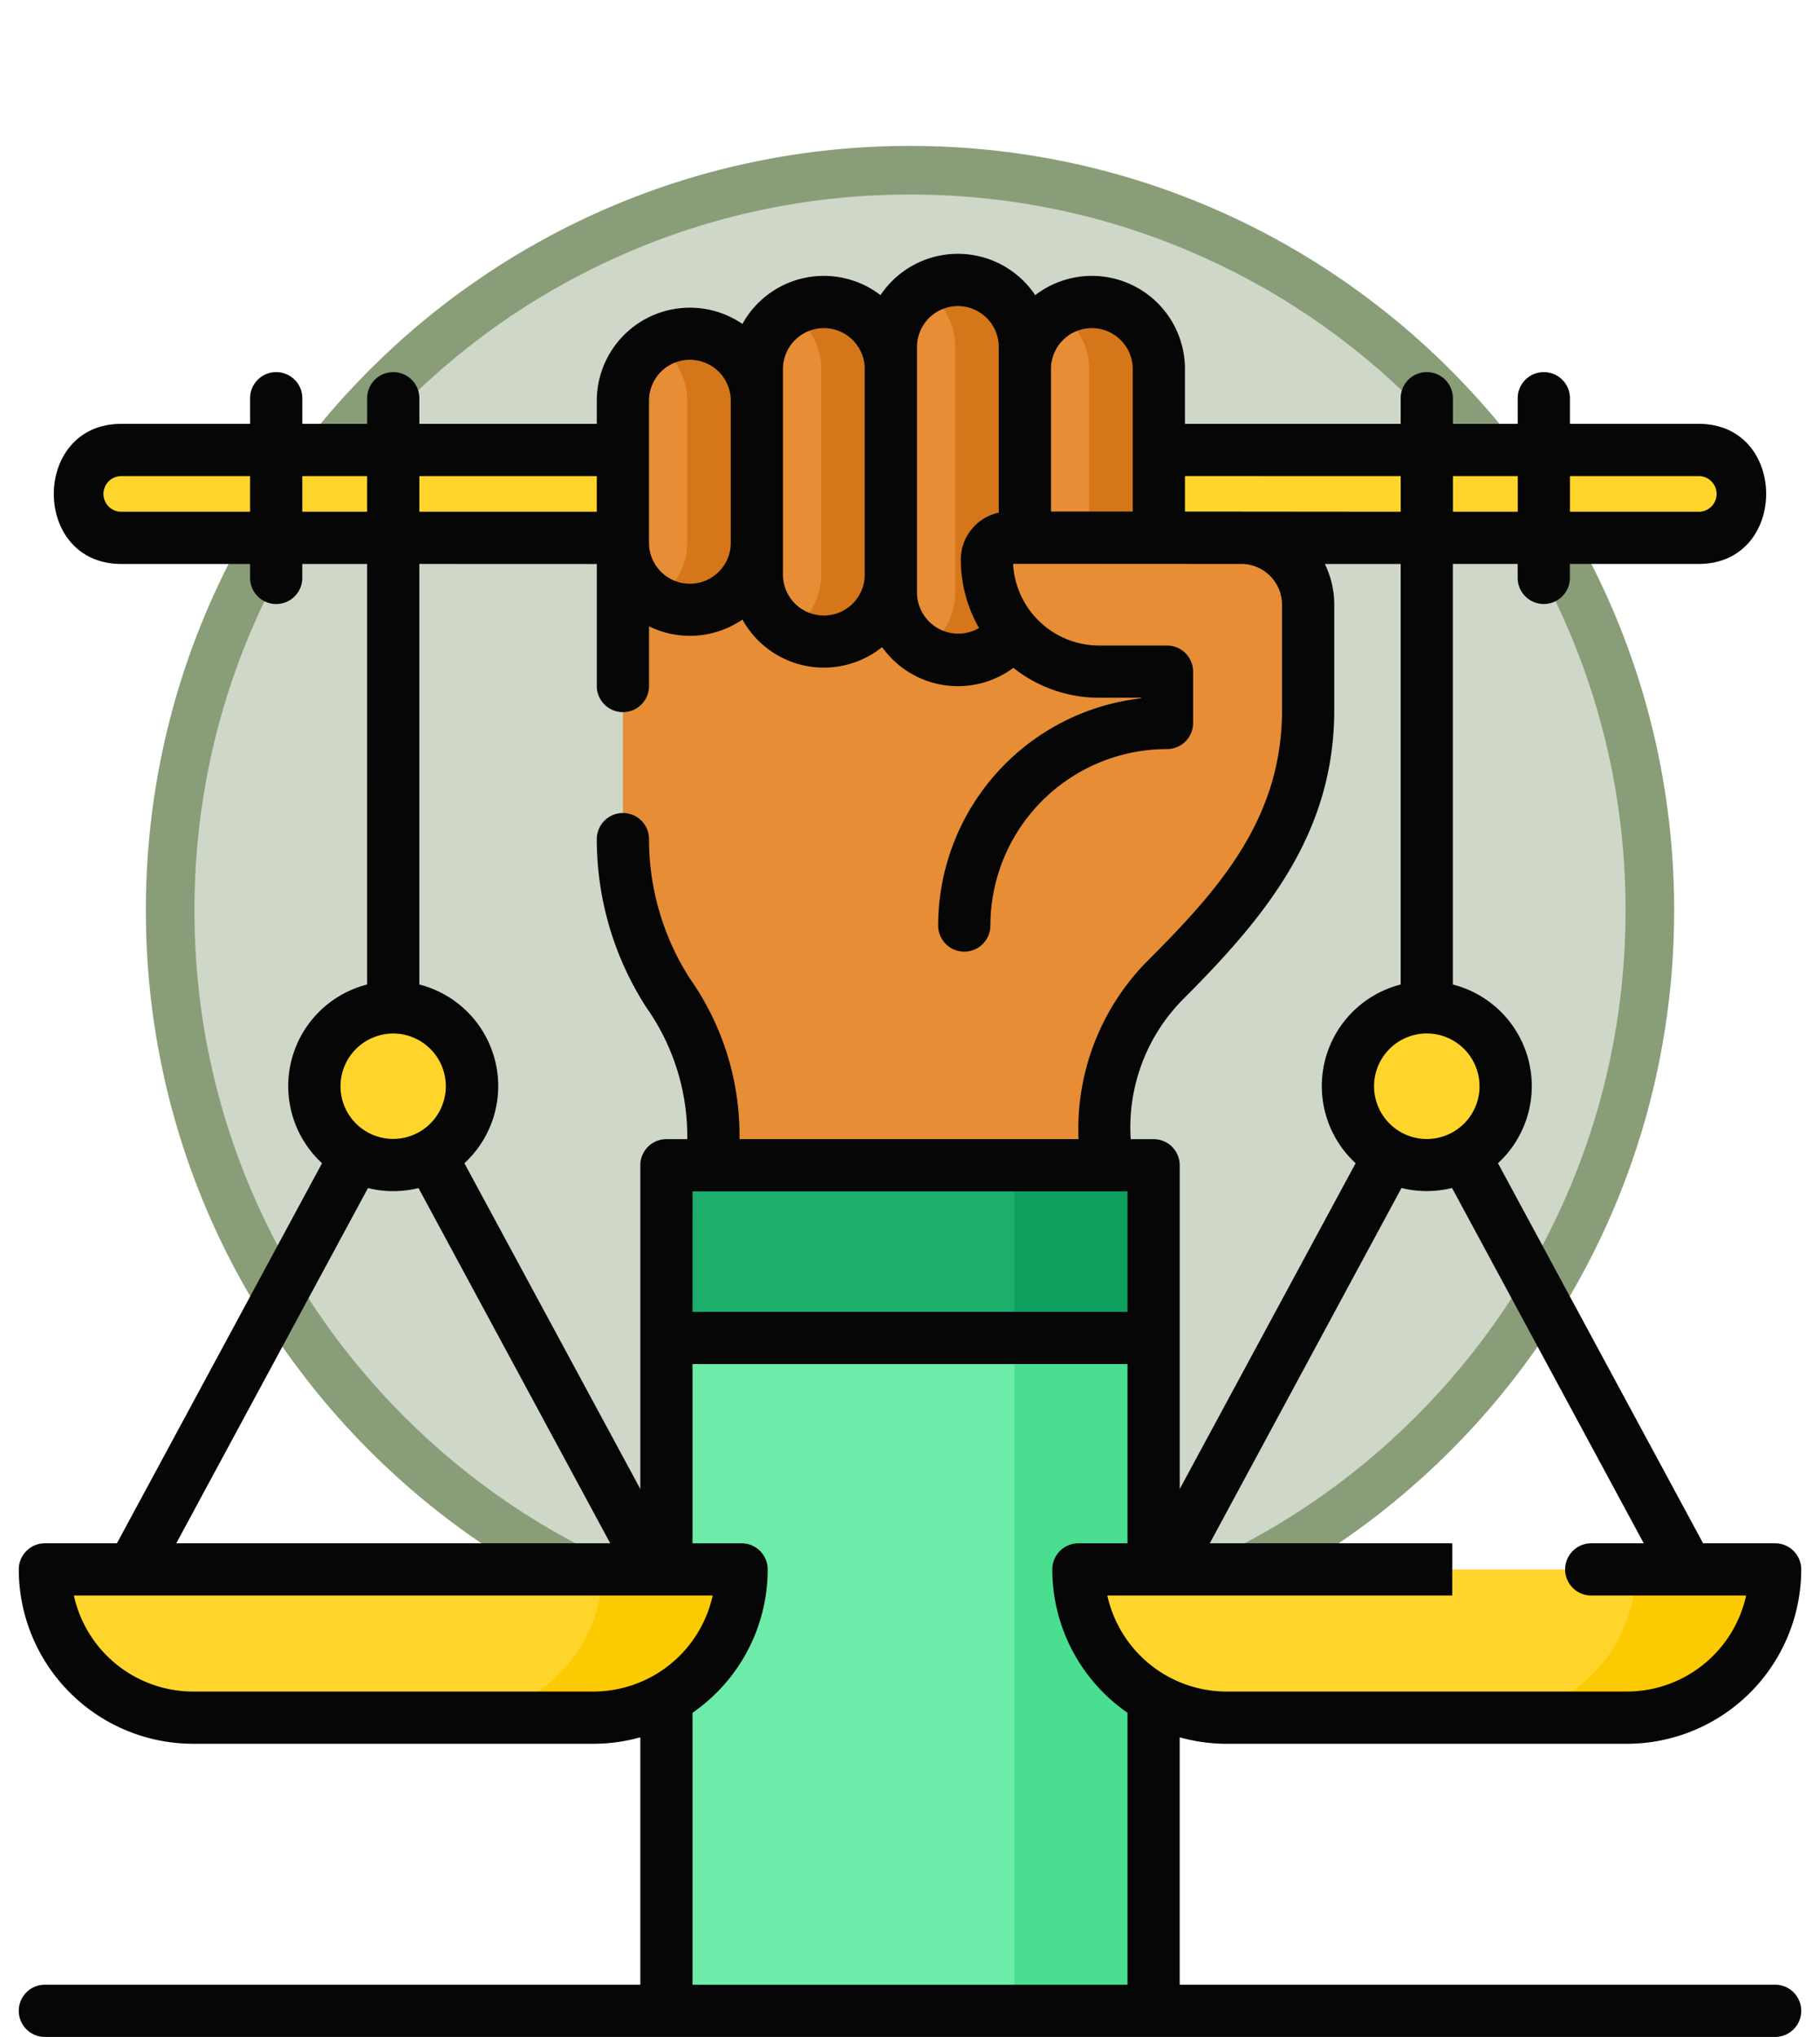 <svg xmlns="http://www.w3.org/2000/svg" xmlns:xlink="http://www.w3.org/1999/xlink" width="112.317" height="125.658" viewBox="0 0 112.317 125.658">
  <defs>
    <filter id="Trazado_978624" x="0" y="0" width="112.317" height="112.317" filterUnits="userSpaceOnUse">
      <feOffset dy="3" input="SourceAlpha"/>
      <feGaussianBlur stdDeviation="3" result="blur"/>
      <feFlood flood-opacity="0.161"/>
      <feComposite operator="in" in2="blur"/>
      <feComposite in="SourceGraphic"/>
    </filter>
  </defs>
  <g id="Grupo_1217839" data-name="Grupo 1217839" transform="translate(-159.964 -661.342)">
    <g id="Grupo_1216088" data-name="Grupo 1216088" transform="translate(0 -1029.5)">
      <g id="Grupo_1210476" data-name="Grupo 1210476" transform="translate(0 -2223.158)">
        <g id="Grupo_1210475" data-name="Grupo 1210475" transform="translate(167.192 3920)">
          <g id="Grupo_1209741" data-name="Grupo 1209741" transform="translate(1.772)">
            <g id="Grupo_1178144" data-name="Grupo 1178144" transform="translate(0 0)">
              <g id="Grupo_1177896" data-name="Grupo 1177896">
                <g id="Grupo_1176881" data-name="Grupo 1176881">
                  <g id="Grupo_1175148" data-name="Grupo 1175148">
                    <g id="Grupo_1173798" data-name="Grupo 1173798">
                      <g id="Grupo_1171925" data-name="Grupo 1171925">
                        <g id="Grupo_1164524" data-name="Grupo 1164524">
                          <g id="Grupo_1144123" data-name="Grupo 1144123">
                            <g transform="matrix(1, 0, 0, 1, -9, -6)" filter="url(#Trazado_978624)">
                              <g id="Trazado_978624-2" data-name="Trazado 978624" transform="translate(9 6)" fill="#cfd7c8">
                                <path d="M 47.158 92.817 C 40.994 92.817 35.015 91.61 29.387 89.229 C 23.95 86.93 19.067 83.637 14.873 79.444 C 10.679 75.25 7.387 70.367 5.087 64.93 C 2.707 59.302 1.5 53.323 1.5 47.158 C 1.5 40.994 2.707 35.015 5.087 29.387 C 7.387 23.95 10.679 19.067 14.873 14.873 C 19.067 10.679 23.95 7.387 29.387 5.087 C 35.015 2.707 40.994 1.5 47.158 1.5 C 53.323 1.5 59.302 2.707 64.93 5.087 C 70.367 7.387 75.25 10.679 79.444 14.873 C 83.637 19.067 86.93 23.95 89.229 29.387 C 91.61 35.015 92.817 40.994 92.817 47.158 C 92.817 53.323 91.61 59.302 89.229 64.93 C 86.93 70.367 83.637 75.25 79.444 79.444 C 75.25 83.637 70.367 86.93 64.93 89.229 C 59.302 91.61 53.323 92.817 47.158 92.817 Z" stroke="none"/>
                                <path d="M 47.158 3 C 41.196 3 35.413 4.167 29.971 6.469 C 24.713 8.693 19.99 11.877 15.934 15.934 C 11.877 19.99 8.693 24.713 6.469 29.971 C 4.167 35.413 3 41.196 3 47.158 C 3 53.121 4.167 58.904 6.469 64.346 C 8.693 69.604 11.877 74.327 15.934 78.383 C 19.99 82.439 24.713 85.624 29.971 87.848 C 35.413 90.15 41.196 91.317 47.158 91.317 C 53.121 91.317 58.904 90.15 64.346 87.848 C 69.604 85.624 74.327 82.439 78.383 78.383 C 82.439 74.327 85.624 69.604 87.848 64.346 C 90.15 58.904 91.317 53.121 91.317 47.158 C 91.317 41.196 90.15 35.413 87.848 29.971 C 85.624 24.713 82.439 19.99 78.383 15.934 C 74.327 11.877 69.604 8.693 64.346 6.469 C 58.904 4.167 53.121 3 47.158 3 M 47.158 0 C 73.203 0 94.317 21.114 94.317 47.158 C 94.317 73.203 73.203 94.317 47.158 94.317 C 21.114 94.317 0 73.203 0 47.158 C 0 21.114 21.114 0 47.158 0 Z" stroke="none" fill="#899e78"/>
                              </g>
                            </g>
                          </g>
                        </g>
                      </g>
                    </g>
                  </g>
                </g>
              </g>
            </g>
          </g>
        </g>
      </g>
    </g>
    <g id="derecho-civil_1_" data-name="derecho-civil (1)" transform="translate(161.123 677)">
      <g id="Grupo_1217838" data-name="Grupo 1217838" transform="translate(1.611 1.611)">
        <g id="Grupo_1217830" data-name="Grupo 1217830" transform="translate(2.004 10.489)">
          <path id="Trazado_1167408" data-name="Trazado 1167408" d="M116.888,61.742H19.539a2.71,2.71,0,0,1,0-5.42h97.349a2.71,2.71,0,1,1,0,5.42Z" transform="translate(-16.829 -56.322)" fill="#ffd52b"/>
        </g>
        <g id="Grupo_1217834" data-name="Grupo 1217834" transform="translate(35.671)">
          <g id="Grupo_1217832" data-name="Grupo 1217832">
            <g id="Grupo_1217831" data-name="Grupo 1217831">
              <path id="Trazado_1167409" data-name="Trazado 1167409" d="M211.683,81.517H173.531v18.595a17.541,17.541,0,0,0,2.792,9.494,14.76,14.76,0,0,1,2.792,8.21v54.577h24.142V117.7a12.418,12.418,0,0,1,3.644-8.787l3.353-3.349a18.965,18.965,0,0,0,5.565-13.419V85.648A4.133,4.133,0,0,0,211.683,81.517Z" transform="translate(-173.531 -65.615)" fill="#e68d35"/>
              <path id="Trazado_1167410" data-name="Trazado 1167410" d="M257.767,29.509a4.137,4.137,0,0,1-7.272-2.693V11.632a4.136,4.136,0,0,1,8.271,0V28.34" transform="translate(-233.96 -7.5)" fill="#e68d35"/>
              <path id="Trazado_1167411" data-name="Trazado 1167411" d="M261.893,7.5a4.113,4.113,0,0,0-2.148.606,4.124,4.124,0,0,1,1.987,3.526V26.8a4.172,4.172,0,0,1-1.983,3.542,4.128,4.128,0,0,0,5.281-.835l1-1.169V11.632A4.134,4.134,0,0,0,261.893,7.5Z" transform="translate(-241.222 -7.5)" fill="#d47619"/>
              <path id="Trazado_1167412" data-name="Trazado 1167412" d="M297.245,28.375h-8.267a0,0,0,0,1,0,0V17.97a4.136,4.136,0,0,1,8.271,0v10.4A0,0,0,0,1,297.245,28.375Z" transform="translate(-264.173 -12.473)" fill="#e68d35"/>
              <path id="Trazado_1167413" data-name="Trazado 1167413" d="M300.375,13.833a4.11,4.11,0,0,0-2.148.607,4.129,4.129,0,0,1,1.987,3.529v10.4a0,0,0,0,1,0,0h4.3a0,0,0,0,0,0,0v-10.4A4.136,4.136,0,0,0,300.375,13.833Z" transform="translate(-271.437 -12.472)" fill="#d47619"/>
              <path id="Trazado_1167414" data-name="Trazado 1167414" d="M194.6,95.879a12.5,12.5,0,0,1,12.511-12.5V80.217h-4.19a6.922,6.922,0,0,1-6.926-6.918,1.345,1.345,0,0,1,1.346-1.344h14.345a4.133,4.133,0,0,1,4.136,4.131V82.58A18.964,18.964,0,0,1,210.254,96L206.9,99.348a12.419,12.419,0,0,0-3.644,8.787v54.7H179.114V108.255a14.76,14.76,0,0,0-2.792-8.21,17.541,17.541,0,0,1-2.792-9.494V69.34" transform="translate(-173.531 -56.054)" fill="none"/>
              <path id="Trazado_1167415" data-name="Trazado 1167415" d="M177.667,39.986a4.136,4.136,0,0,1-4.136-4.136V27.1a4.136,4.136,0,0,1,8.271,0V35.85A4.136,4.136,0,0,1,177.667,39.986Z" transform="translate(-173.531 -19.643)" fill="#e68d35"/>
              <path id="Trazado_1167416" data-name="Trazado 1167416" d="M184.929,22.966a4.11,4.11,0,0,0-2.148.607,4.129,4.129,0,0,1,1.987,3.529V35.85a4.129,4.129,0,0,1-1.987,3.529,4.129,4.129,0,0,0,6.284-3.529V27.1A4.135,4.135,0,0,0,184.929,22.966Z" transform="translate(-180.794 -19.643)" fill="#d47619"/>
              <path id="Trazado_1167417" data-name="Trazado 1167417" d="M216.149,34.778a4.136,4.136,0,0,1-4.136-4.136V17.97a4.136,4.136,0,1,1,8.271,0V30.642A4.136,4.136,0,0,1,216.149,34.778Z" transform="translate(-203.745 -12.473)" fill="#e68d35"/>
              <path id="Trazado_1167418" data-name="Trazado 1167418" d="M223.411,13.833a4.11,4.11,0,0,0-2.148.607,4.129,4.129,0,0,1,1.987,3.529V30.641a4.129,4.129,0,0,1-1.987,3.529,4.129,4.129,0,0,0,6.284-3.529V17.969A4.136,4.136,0,0,0,223.411,13.833Z" transform="translate(-211.008 -12.472)" fill="#d47619"/>
            </g>
          </g>
          <g id="Grupo_1217833" data-name="Grupo 1217833" transform="translate(2.686 54.614)">
            <path id="Trazado_1167419" data-name="Trazado 1167419" d="M186.032,287.16H216.1v46.694H186.032Z" transform="translate(-186.032 -281.691)" fill="#6deba9"/>
            <path id="Trazado_1167420" data-name="Trazado 1167420" d="M285.969,287.16h8.594v46.694h-8.594Z" transform="translate(-264.498 -281.691)" fill="#49de90"/>
            <path id="Trazado_1167421" data-name="Trazado 1167421" d="M186.032,261.7H216.1v10.654H186.032Z" transform="translate(-186.032 -261.705)" fill="#1caf6c"/>
            <path id="Trazado_1167422" data-name="Trazado 1167422" d="M285.969,261.7h8.594v10.654h-8.594Z" transform="translate(-264.498 -261.705)" fill="#0ea05e"/>
          </g>
          <path id="Trazado_1167423" data-name="Trazado 1167423" d="M278.079,82.861a1.345,1.345,0,0,1,1.346-1.344H293.77l-4.575,8.261h-4.19A6.922,6.922,0,0,1,278.079,82.861Z" transform="translate(-255.617 -65.615)" fill="#e68d35"/>
        </g>
        <g id="Grupo_1217835" data-name="Grupo 1217835" transform="translate(0 44.873)">
          <ellipse id="Elipse_14395" data-name="Elipse 14395" cx="4.866" cy="4.861" rx="4.866" ry="4.861" transform="translate(16.632)" fill="#ffd52b"/>
          <path id="Trazado_1167424" data-name="Trazado 1167424" d="M41.35,386.9h-24.7A9.146,9.146,0,0,1,7.5,377.75h43A9.146,9.146,0,0,1,41.35,386.9Z" transform="translate(-7.5 -343.077)" fill="#ffd52b"/>
          <path id="Trazado_1167425" data-name="Trazado 1167425" d="M134.2,377.75a9.146,9.146,0,0,1-9.146,9.146h8.594a9.146,9.146,0,0,0,9.146-9.146H134.2Z" transform="translate(-99.799 -343.077)" fill="#fcca00"/>
        </g>
        <g id="Grupo_1217837" data-name="Grupo 1217837" transform="translate(63.782 44.873)">
          <g id="Grupo_1217836" data-name="Grupo 1217836" transform="translate(16.631)">
            <ellipse id="Elipse_14396" data-name="Elipse 14396" cx="4.866" cy="4.861" rx="4.866" ry="4.861" fill="#ffd52b"/>
          </g>
          <path id="Trazado_1167426" data-name="Trazado 1167426" d="M313.521,386.9h24.7a9.146,9.146,0,0,0,9.146-9.146h-43A9.146,9.146,0,0,0,313.521,386.9Z" transform="translate(-304.375 -343.077)" fill="#ffd52b"/>
          <path id="Trazado_1167427" data-name="Trazado 1167427" d="M431.076,377.75a9.146,9.146,0,0,1-9.146,9.146h8.594a9.146,9.146,0,0,0,9.146-9.146h-8.594Z" transform="translate(-396.674 -343.077)" fill="#fcca00"/>
        </g>
      </g>
      <path id="Trazado_1167428" data-name="Trazado 1167428" d="M108.389,106.777H71.644V91.515a10.724,10.724,0,0,0,2.9.4h24.7A10.769,10.769,0,0,0,110,81.157a1.611,1.611,0,0,0-1.611-1.611h-4.446L91.285,56.1A6.467,6.467,0,0,0,88.5,45.076V19.131h4v.9a1.612,1.612,0,0,0,3.223,0v-.9h7.949c5.547,0,5.555-8.643,0-8.643H95.726V8.869a1.612,1.612,0,0,0-3.223,0v1.62h-4V8.869a1.612,1.612,0,0,0-3.223,0v1.62H71.968V7.108a5.743,5.743,0,0,0-9.241-4.559,5.745,5.745,0,0,0-9.548,0,5.739,5.739,0,0,0-8.521,1.777A5.744,5.744,0,0,0,35.671,9.07v1.419H24.721V8.869a1.612,1.612,0,0,0-3.223,0v1.62h-4V8.869a1.612,1.612,0,0,0-3.223,0v1.62H6.325c-5.547,0-5.555,8.643,0,8.643h7.949v.9a1.612,1.612,0,0,0,3.223,0v-.9h4V45.076A6.467,6.467,0,0,0,18.715,56.1L6.057,79.546H1.611A1.611,1.611,0,0,0,0,81.157,10.769,10.769,0,0,0,10.757,91.914h24.7a10.724,10.724,0,0,0,2.9-.4v15.262H1.611a1.611,1.611,0,1,0,0,3.223H108.389a1.611,1.611,0,1,0,0-3.223Zm-8.108-27.231h-3.24a1.611,1.611,0,1,0,0,3.223H106.6a7.547,7.547,0,0,1-7.361,5.923h-24.7a7.547,7.547,0,0,1-7.361-5.923H88.463V79.546H73.5L85.331,57.627a6.464,6.464,0,0,0,3.119,0Zm-58.7-21.709H68.421v7.432H41.579Zm48.567-6.491a3.255,3.255,0,1,1-3.255-3.25A3.256,3.256,0,0,1,90.146,51.345Zm-4.866-6.27A6.467,6.467,0,0,0,82.5,56.1L71.644,76.2V56.226a1.611,1.611,0,0,0-1.611-1.611H68.619a11.238,11.238,0,0,1,3.171-8.569c5.106-5.1,9.391-10.243,9.391-17.908V21.644a5.7,5.7,0,0,0-.581-2.512H85.28V45.076Zm18.395-31.364a1.1,1.1,0,0,1,0,2.2H95.726v-2.2Zm-11.172,0v2.2h-4v-2.2Zm-7.223,0v2.2L71.968,15.9v-2.19ZM66.221,4.583a2.527,2.527,0,0,1,2.524,2.524V15.9H63.7V7.027A2.526,2.526,0,0,1,66.221,4.583ZM57.953,3.223a2.525,2.525,0,0,1,2.524,2.52l0,10.224a2.96,2.96,0,0,0-2.341,2.89,8.467,8.467,0,0,0,1.126,4.226,2.545,2.545,0,0,1-3.83-2.156V5.743a2.525,2.525,0,0,1,2.524-2.52ZM49.685,4.583a2.525,2.525,0,0,1,2.52,2.444V19.861a2.523,2.523,0,0,1-5.045-.081V7.108A2.527,2.527,0,0,1,49.685,4.583ZM38.893,9.07a2.523,2.523,0,0,1,5.045-.081V17.9a2.523,2.523,0,0,1-5.045-.081Zm-3.223,4.642v2.2H24.721v-2.2Zm-29.345,2.2a1.1,1.1,0,0,1,0-2.2h7.949v2.2Zm11.172,0v-2.2h4v2.2h-4Zm18.174,3.223v7.527a1.611,1.611,0,1,0,3.223,0V22.979a5.733,5.733,0,0,0,5.765-.418,5.739,5.739,0,0,0,8.62,1.7,5.744,5.744,0,0,0,8.1,1.279,8.5,8.5,0,0,0,5.295,1.846h2.578v.035A14.132,14.132,0,0,0,56.737,41.436a1.611,1.611,0,1,0,3.223,0,10.9,10.9,0,0,1,10.9-10.884,1.611,1.611,0,0,0,1.611-1.611V25.775a1.611,1.611,0,0,0-1.611-1.611H66.67a5.318,5.318,0,0,1-5.308-5.039q7.1,0,14.207.007a2.523,2.523,0,0,1,2.39,2.512v6.493c0,6.789-3.966,11.153-8.446,15.628A14.738,14.738,0,0,0,65.4,54.614H44.477a16.792,16.792,0,0,0-3.054-9.894,15.9,15.9,0,0,1-2.529-8.612,1.611,1.611,0,0,0-3.223,0,19.114,19.114,0,0,0,3.048,10.366,13.8,13.8,0,0,1,2.535,8.14H39.968a1.611,1.611,0,0,0-1.611,1.611V76.2L27.5,56.1A6.467,6.467,0,0,0,24.72,45.076V19.131ZM23.109,48.1a3.25,3.25,0,1,1-3.255,3.25A3.256,3.256,0,0,1,23.109,48.1Zm-1.56,9.532a6.469,6.469,0,0,0,3.119,0L36.5,79.546H9.719ZM10.757,88.692A7.547,7.547,0,0,1,3.4,82.769H42.822a7.547,7.547,0,0,1-7.361,5.923Zm30.822,18.086V90a10.751,10.751,0,0,0,4.639-8.841,1.611,1.611,0,0,0-1.611-1.611H41.579V68.491H68.421V79.546H65.393a1.611,1.611,0,0,0-1.611,1.611A10.751,10.751,0,0,0,68.421,90v16.779Z" fill="#060606"/>
    </g>
  </g>
</svg>
